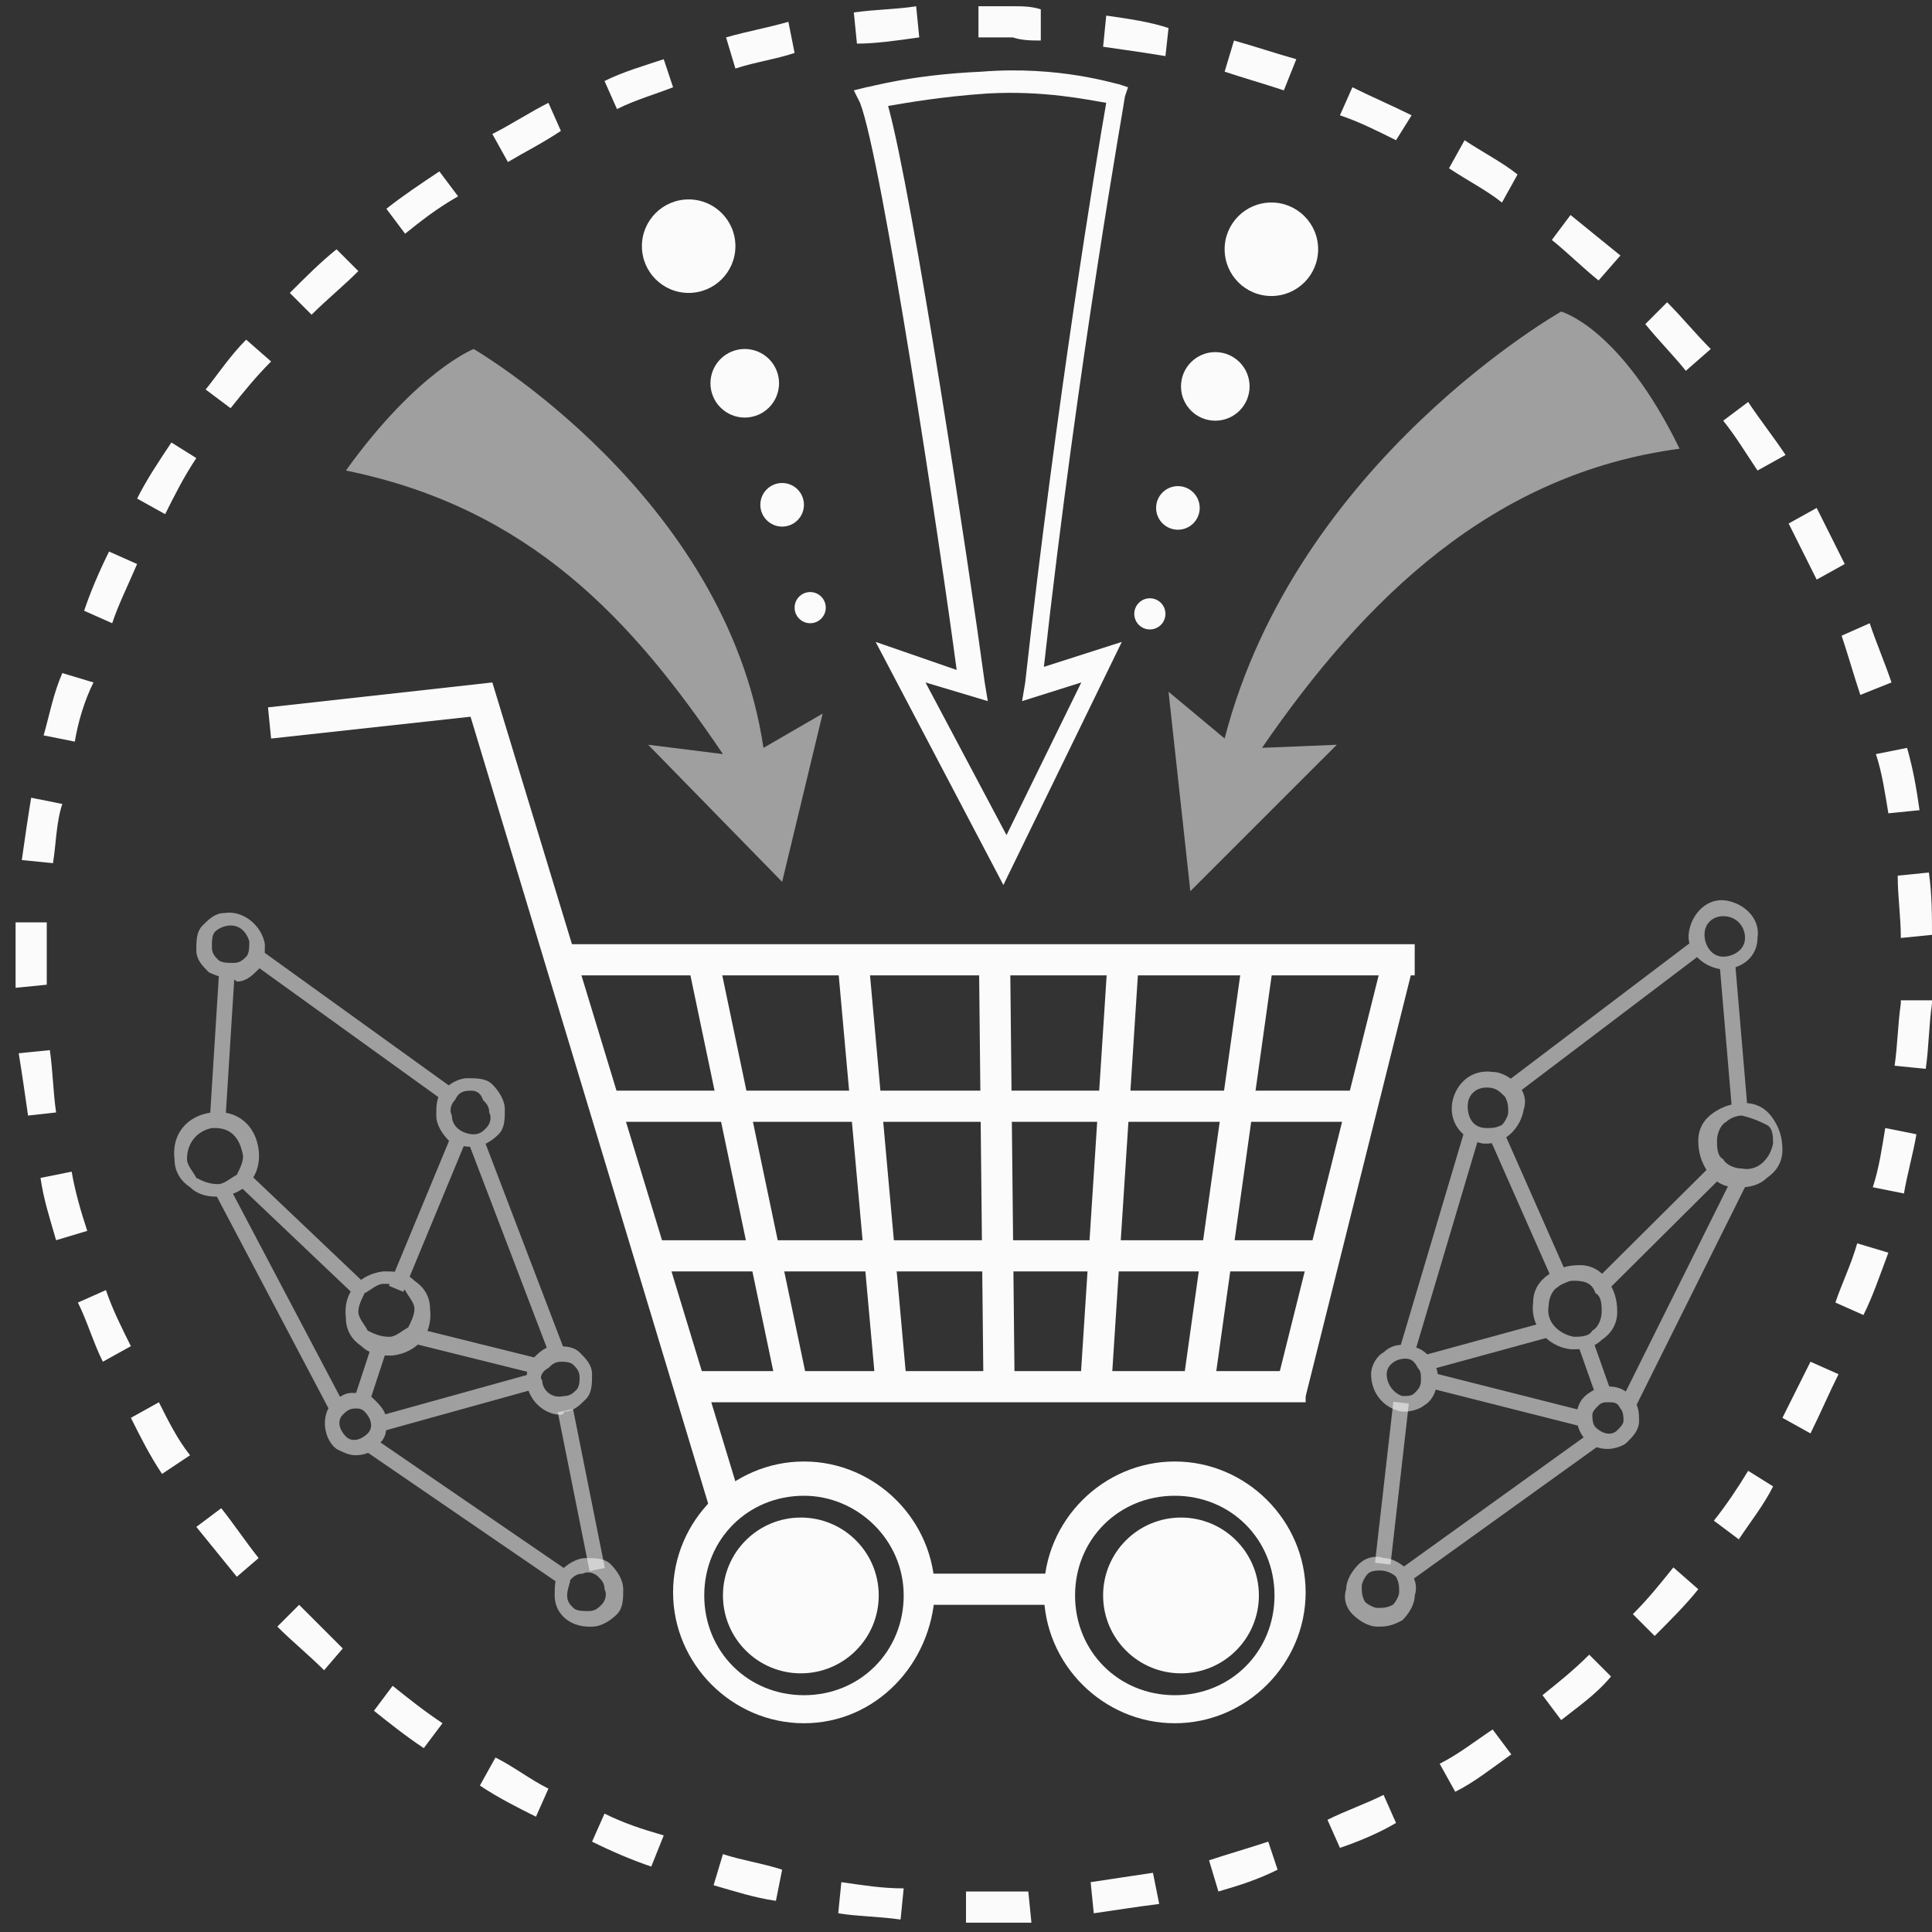 <?xml version="1.0" encoding="UTF-8"?>
<svg width="60px" height="60px" viewBox="0 0 60 60" version="1.1" xmlns="http://www.w3.org/2000/svg" xmlns:xlink="http://www.w3.org/1999/xlink">
    <rect x="0" y="0" width="60" height="60" fill="#333333" stroke="none"/>
    <!-- Generator: Sketch 39 (31667) - http://www.bohemiancoding.com/sketch -->
    <title>about-all-in-one-inverse</title>
    <desc>Created with Sketch.</desc>
    <defs></defs>
    <g id="Symbols" stroke="none" stroke-width="1" fill="none" fill-rule="evenodd">
        <g id="about-all-in-one-inverse">
            <g id="10">
                <path d="M30.29,59.71 L30,59.71 L30,58.742 L30.29,58.742 L31.935,58.742 L32.032,59.71 L30.29,59.71 L30.29,59.71 Z M27.968,59.613 C27.29,59.516 26.613,59.516 26.032,59.419 L26.129,58.452 C26.806,58.548 27.387,58.645 28.065,58.645 L27.968,59.613 L27.968,59.613 Z M33.968,59.419 L33.871,58.452 C34.548,58.355 35.129,58.258 35.806,58.161 L36,59.129 C35.226,59.226 34.645,59.323 33.968,59.419 L33.968,59.419 Z M24.097,59.032 C23.419,58.935 22.839,58.742 22.161,58.548 L22.452,57.581 C23.032,57.774 23.71,57.871 24.29,58.065 L24.097,59.032 L24.097,59.032 Z M37.839,58.742 L37.548,57.774 C38.129,57.581 38.806,57.387 39.387,57.194 L39.677,58.065 C39.097,58.355 38.516,58.548 37.839,58.742 L37.839,58.742 Z M20.226,57.968 C19.645,57.774 18.968,57.484 18.387,57.194 L18.774,56.323 C19.355,56.613 19.935,56.806 20.613,57 L20.226,57.968 L20.226,57.968 Z M41.613,57.387 L41.226,56.516 C41.806,56.226 42.387,56.032 42.968,55.742 L43.355,56.613 C42.871,56.903 42.194,57.194 41.613,57.387 L41.613,57.387 Z M16.645,56.419 C16.065,56.129 15.484,55.839 14.903,55.452 L15.387,54.581 C15.968,54.871 16.452,55.258 17.032,55.548 L16.645,56.419 L16.645,56.419 Z M45.194,55.645 L44.71,54.774 C45.29,54.484 45.774,54.097 46.355,53.71 L46.935,54.484 C46.258,54.968 45.774,55.355 45.194,55.645 L45.194,55.645 Z M13.161,54.29 C12.581,53.903 12.097,53.516 11.613,53.129 L12.194,52.355 C12.677,52.742 13.161,53.129 13.742,53.516 L13.161,54.29 L13.161,54.29 Z M48.484,53.419 L47.903,52.645 C48.387,52.258 48.871,51.871 49.355,51.387 L50.032,52.065 C49.548,52.645 48.968,53.032 48.484,53.419 L48.484,53.419 Z M10.065,51.871 C9.581,51.387 9.097,51 8.613,50.516 L9.29,49.839 C9.774,50.323 10.161,50.71 10.645,51.194 L10.065,51.871 L10.065,51.871 Z M51.387,50.806 L50.71,50.129 C51.194,49.645 51.581,49.161 51.968,48.677 L52.742,49.355 C52.355,49.839 51.871,50.323 51.387,50.806 L51.387,50.806 Z M7.355,48.968 C6.968,48.484 6.484,47.903 6.097,47.419 L6.871,46.839 C7.258,47.323 7.645,47.903 8.032,48.387 L7.355,48.968 L7.355,48.968 Z M54,47.806 L53.226,47.226 C53.613,46.742 54,46.161 54.29,45.677 L55.065,46.161 C54.774,46.742 54.387,47.226 54,47.806 L54,47.806 Z M5.032,45.774 C4.645,45.194 4.355,44.613 4.065,44.032 L4.935,43.548 C5.226,44.129 5.516,44.71 5.903,45.194 L5.032,45.774 L5.032,45.774 Z M56.226,44.516 L55.355,44.032 C55.645,43.452 55.935,42.871 56.226,42.29 L57.097,42.677 C56.806,43.258 56.516,43.935 56.226,44.516 L56.226,44.516 Z M3.194,42.29 C2.903,41.71 2.71,41.032 2.419,40.452 L3.29,40.065 C3.484,40.645 3.774,41.226 4.065,41.806 L3.194,42.29 L3.194,42.29 Z M57.871,40.839 L57,40.452 C57.194,39.871 57.484,39.29 57.677,38.613 L58.645,38.903 C58.355,39.677 58.161,40.258 57.871,40.839 L57.871,40.839 Z M1.742,38.516 C1.548,37.839 1.355,37.258 1.258,36.581 L2.226,36.387 C2.323,36.968 2.516,37.645 2.71,38.226 L1.742,38.516 L1.742,38.516 Z M59.129,37.065 L58.161,36.871 C58.355,36.29 58.452,35.613 58.548,35.032 L59.516,35.226 C59.419,35.806 59.226,36.484 59.129,37.065 L59.129,37.065 Z M0.871,34.645 C0.774,33.968 0.677,33.29 0.581,32.71 L1.548,32.613 C1.645,33.29 1.645,33.871 1.742,34.548 L0.871,34.645 L0.871,34.645 Z M59.806,33.194 L58.839,33.097 C58.935,32.419 58.935,31.839 59.032,31.161 L59.032,31.065 L60,31.065 L60,31.161 C59.903,31.839 59.903,32.516 59.806,33.194 L59.806,33.194 Z M0.484,30.677 L0.484,29.903 L0.484,28.645 L1.452,28.645 L1.452,29.806 L1.452,30.581 L0.484,30.677 L0.484,30.677 Z M59.032,29.129 C59.032,28.452 58.935,27.871 58.935,27.194 L59.903,27.097 C60,27.774 60,28.452 60,29.032 L59.032,29.129 L59.032,29.129 Z M1.645,26.806 L0.677,26.71 C0.774,26.032 0.871,25.355 0.968,24.774 L1.935,24.968 C1.742,25.548 1.742,26.226 1.645,26.806 L1.645,26.806 Z M58.645,25.258 C58.548,24.677 58.452,24 58.258,23.419 L59.226,23.226 C59.419,23.903 59.516,24.484 59.613,25.161 L58.645,25.258 L58.645,25.258 Z M2.323,23.032 L1.355,22.839 C1.548,22.161 1.645,21.581 1.935,20.903 L2.903,21.194 C2.613,21.774 2.419,22.452 2.323,23.032 L2.323,23.032 Z M57.774,21.581 C57.581,21 57.387,20.323 57.194,19.742 L58.065,19.355 C58.258,19.935 58.548,20.613 58.742,21.194 L57.774,21.581 L57.774,21.581 Z M3.484,19.355 L2.613,18.968 C2.806,18.387 3.097,17.71 3.387,17.129 L4.258,17.516 C3.968,18.194 3.677,18.774 3.484,19.355 L3.484,19.355 Z M56.419,18 C56.129,17.419 55.839,16.839 55.548,16.258 L56.419,15.774 C56.71,16.355 57,16.935 57.29,17.516 L56.419,18 L56.419,18 Z M5.129,15.968 L4.258,15.484 C4.548,14.903 4.935,14.323 5.323,13.742 L6.097,14.226 C5.71,14.806 5.419,15.387 5.129,15.968 L5.129,15.968 Z M54.581,14.613 C54.194,14.032 53.903,13.548 53.516,13.065 L54.29,12.484 C54.677,13.065 55.065,13.548 55.452,14.129 L54.581,14.613 L54.581,14.613 Z M7.161,12.677 L6.387,12.097 C6.774,11.613 7.161,11.032 7.645,10.548 L8.419,11.226 C7.935,11.71 7.548,12.194 7.161,12.677 L7.161,12.677 Z M52.355,11.516 C51.968,11.032 51.484,10.548 51.097,10.065 L51.774,9.387 C52.258,9.871 52.645,10.355 53.129,10.839 L52.355,11.516 L52.355,11.516 Z M9.677,9.774 L9,9.097 C9.484,8.613 9.968,8.129 10.452,7.742 L11.129,8.419 C10.645,8.903 10.161,9.29 9.677,9.774 L9.677,9.774 Z M49.645,8.71 C49.161,8.323 48.677,7.839 48.194,7.452 L48.774,6.677 C49.258,7.065 49.839,7.548 50.323,7.935 L49.645,8.71 L49.645,8.71 Z M12.581,7.258 L12,6.484 C12.484,6.097 13.065,5.71 13.645,5.323 L14.226,6.097 C13.548,6.484 13.065,6.871 12.581,7.258 L12.581,7.258 Z M46.645,6.29 C46.161,5.903 45.581,5.613 45,5.226 L45.484,4.355 C46.065,4.742 46.645,5.032 47.129,5.419 L46.645,6.29 L46.645,6.29 Z M15.774,5.032 L15.29,4.161 C15.871,3.871 16.452,3.484 17.032,3.194 L17.419,4.065 C16.839,4.452 16.258,4.742 15.774,5.032 L15.774,5.032 Z M43.355,4.355 C42.774,4.065 42.194,3.774 41.613,3.581 L42,2.71 C42.581,3 43.258,3.29 43.839,3.581 L43.355,4.355 L43.355,4.355 Z M19.161,3.387 L18.774,2.516 C19.355,2.226 20.032,2.032 20.613,1.839 L20.903,2.71 C20.419,2.903 19.742,3.097 19.161,3.387 L19.161,3.387 Z M39.871,2.806 C39.29,2.613 38.613,2.419 38.032,2.226 L38.323,1.258 C39,1.452 39.581,1.645 40.258,1.839 L39.871,2.806 L39.871,2.806 Z M22.839,2.129 L22.548,1.161 C23.226,0.968 23.806,0.871 24.484,0.677 L24.677,1.645 C24.097,1.839 23.419,1.935 22.839,2.129 L22.839,2.129 Z M36.194,1.742 C35.613,1.645 34.935,1.548 34.258,1.452 L34.355,0.484 C35.032,0.581 35.71,0.677 36.29,0.871 L36.194,1.742 L36.194,1.742 Z M26.613,1.355 L26.516,0.387 C27.194,0.29 27.871,0.29 28.452,0.194 L28.548,1.161 C27.871,1.258 27.194,1.355 26.613,1.355 L26.613,1.355 Z M32.323,1.258 C32.032,1.258 31.742,1.258 31.452,1.161 L30.387,1.161 L30.387,0.194 L31.452,0.194 C31.742,0.194 32.032,0.194 32.323,0.29 L32.323,1.258 L32.323,1.258 Z" id="Shape" fill="#FBFBFB"></path>
                <g id="Group" transform="translate(7.742, 20.323)">
                    <polygon id="Shape" fill="#FBFBFB" points="14.323 26.613 6.871 1.935 0.677 2.613 0.581 1.645 7.548 0.871 15.29 26.323"></polygon>
                    <rect id="Rectangle-path" fill="#FBFBFB" x="9.677" y="9" width="26.516" height="0.968"></rect>
                    <rect id="Rectangle-path" fill="#FBFBFB" x="10.839" y="13.548" width="23.71" height="0.968"></rect>
                    <rect id="Rectangle-path" fill="#FBFBFB" x="12.581" y="18.194" width="20.806" height="0.968"></rect>
                    <rect id="Rectangle-path" fill="#FBFBFB" x="20.806" y="28.548" width="4.258" height="0.968"></rect>
                    <rect id="Rectangle-path" fill="#FBFBFB" transform="translate(15.495, 16.182) rotate(78.177) translate(-15.495, -16.182) " x="8.479" y="15.698" width="14.032" height="0.968"></rect>
                    <rect id="Rectangle-path" fill="#FBFBFB" transform="translate(19.349, 16.161) rotate(84.856) translate(-19.349, -16.161) " x="12.574" y="15.677" width="13.549" height="0.968"></rect>
                    <rect id="Rectangle-path" fill="#FBFBFB" transform="translate(23.216, 16.24) rotate(89.4) translate(-23.216, -16.24) " x="16.635" y="15.756" width="13.161" height="0.968"></rect>
                    <rect id="Rectangle-path" fill="#FBFBFB" transform="translate(26.705, 16.248) rotate(3.698) translate(-26.705, -16.248) " x="26.221" y="9.668" width="0.968" height="13.161"></rect>
                    <rect id="Rectangle-path" fill="#FBFBFB" transform="translate(30.386, 16.229) rotate(7.967) translate(-30.386, -16.229) " x="29.902" y="9.649" width="0.968" height="13.161"></rect>
                    <rect id="Rectangle-path" fill="#FBFBFB" transform="translate(33.991, 16.3) rotate(14.022) translate(-33.991, -16.3) " x="33.507" y="9.477" width="0.968" height="13.645"></rect>
                    <path d="M17.226,33.194 C15,33.194 13.161,31.355 13.161,29.129 C13.161,26.903 15,25.065 17.226,25.065 C19.452,25.065 21.29,26.903 21.29,29.129 C21.194,31.355 19.452,33.194 17.226,33.194 L17.226,33.194 Z M17.226,26.129 C15.484,26.129 14.129,27.484 14.129,29.226 C14.129,30.968 15.484,32.323 17.226,32.323 C18.968,32.323 20.323,30.968 20.323,29.226 C20.323,27.484 18.871,26.129 17.226,26.129 L17.226,26.129 Z" id="Shape" fill="#FBFBFB"></path>
                    <path d="M28.742,33.194 C26.516,33.194 24.677,31.355 24.677,29.129 C24.677,26.903 26.516,25.065 28.742,25.065 C30.968,25.065 32.806,26.903 32.806,29.129 C32.806,31.355 30.968,33.194 28.742,33.194 L28.742,33.194 Z M28.742,26.129 C27,26.129 25.645,27.484 25.645,29.226 C25.645,30.968 27,32.323 28.742,32.323 C30.484,32.323 31.839,30.968 31.839,29.226 C31.839,27.484 30.484,26.129 28.742,26.129 L28.742,26.129 Z" id="Shape" fill="#FBFBFB"></path>
                    <g opacity="0.54" transform="translate(12.581, 22.258)" id="Shape" fill="#1A6185">
                        <path d="M0.774,0.774 L20.226,0.677"></path>
                    </g>
                </g>
                <g id="Group" opacity="0.54" transform="translate(10.645, 10.645)" fill="#FBFBFB">
                    <path d="M13.065,12.581 C11.903,4.742 4.065,0.194 4.065,0.194 C4.065,0.194 2.323,0.871 0.097,3.968 C5.806,5.129 9,8.613 11.806,12.774 L9.484,12.484 L13.645,16.742 L14.903,11.516 L13.065,12.581 L13.065,12.581 Z" id="Shape"></path>
                </g>
                <g id="Group" opacity="0.54" transform="translate(35.806, 9.677)" fill="#FBFBFB">
                    <path d="M16.355,4.258 C14.516,0.484 12.677,0 12.677,0 C12.677,0 4.452,4.645 2.226,13.258 L0.484,11.806 L1.161,18 L5.71,13.452 L3.387,13.548 C6.581,8.903 10.548,5.032 16.355,4.258 L16.355,4.258 Z" id="Shape"></path>
                </g>
                <path d="M31.161,27.484 L27.194,19.935 L29.71,20.806 C29.226,17.129 27.387,4.935 26.71,3.194 L26.516,2.806 L26.903,2.71 C27,2.71 28.258,2.323 30.484,2.226 C32.903,2.032 34.645,2.613 34.742,2.613 L35.032,2.71 L34.935,3 C34.935,3.097 33.484,11.129 32.419,20.71 L34.839,19.935 L31.161,27.484 L31.161,27.484 Z M28.742,21.194 L31.258,25.935 L33.581,21.194 L31.742,21.774 L31.839,21.194 C32.806,12.484 34.065,4.839 34.355,3.194 C33.774,3.097 32.419,2.806 30.677,2.903 C29.226,3 28.161,3.194 27.581,3.29 C28.355,6.097 30.097,17.613 30.581,21.194 L30.677,21.774 L28.742,21.194 L28.742,21.194 Z" id="Shape" fill="#FBFBFB"></path>
                <g id="Group" transform="translate(19.355, 5.806)" fill="#FBFBFB">
                    <ellipse id="Oval" cx="2.032" cy="1.839" rx="1.452" ry="1.452"></ellipse>
                    <circle id="Oval" cx="3.774" cy="6.097" r="1.065"></circle>
                    <ellipse id="Oval" cx="4.935" cy="9.871" rx="0.677" ry="0.677"></ellipse>
                    <ellipse id="Oval" cx="5.806" cy="13.065" rx="0.484" ry="0.484"></ellipse>
                </g>
                <g id="Group" transform="translate(34.839, 5.806)" fill="#FBFBFB">
                    <ellipse id="Oval" cx="4.645" cy="1.935" rx="1.452" ry="1.452"></ellipse>
                    <ellipse id="Oval" cx="2.903" cy="6.194" rx="1.065" ry="1.065"></ellipse>
                    <ellipse id="Oval" cx="1.742" cy="9.968" rx="0.677" ry="0.677"></ellipse>
                    <ellipse id="Oval" cx="0.871" cy="13.258" rx="0.484" ry="0.484"></ellipse>
                </g>
                <ellipse id="Oval" fill="#FBFBFB" cx="24.871" cy="49.548" rx="2.419" ry="2.419"></ellipse>
                <ellipse id="Oval" fill="#FBFBFB" cx="36.677" cy="49.548" rx="2.419" ry="2.419"></ellipse>
                <rect id="Rectangle-path" fill="#FBFBFB" x="21.29" y="42.581" width="19.258" height="0.968"></rect>
                <g id="Group" transform="translate(4.839, 28.065)" fill="#FBFBFB" opacity="0.54">
                    <g>
                        <g transform="translate(8.71, 4.839)" id="Shape">
                            <g>
                                <path d="M1.065,2.71 C0.774,2.71 0.581,2.613 0.387,2.516 C0.194,2.323 3.63797881e-12,2.032 3.63797881e-12,1.742 L3.63797881e-12,1.742 C3.63797881e-12,1.452 3.63797881e-12,1.161 0.194,0.968 C0.387,0.774 0.677,0.581 0.968,0.581 C1.258,0.581 1.548,0.581 1.742,0.774 C1.935,0.968 2.129,1.258 2.129,1.548 C2.129,1.839 2.129,2.129 1.935,2.323 C1.742,2.516 1.452,2.71 1.161,2.71 L1.065,2.71 L1.065,2.71 Z M1.065,0.968 C1.065,0.968 0.968,0.968 1.065,0.968 C0.774,0.968 0.677,1.065 0.581,1.258 C0.484,1.355 0.387,1.548 0.484,1.742 L0.484,1.742 C0.484,2.129 0.871,2.323 1.161,2.323 C1.355,2.323 1.452,2.226 1.548,2.129 C1.645,2.032 1.742,1.839 1.645,1.645 C1.645,1.452 1.548,1.355 1.452,1.258 C1.355,0.968 1.161,0.968 1.065,0.968 L1.065,0.968 Z"></path>
                            </g>
                        </g>
                        <g transform="translate(11.613, 20.323)" id="Shape">
                            <g>
                                <path d="M1.839,2.129 C1.258,2.129 0.774,1.742 0.774,1.161 L0.774,1.161 C0.774,0.871 0.774,0.581 0.968,0.387 C1.161,0.194 1.452,0 1.742,0 C2.032,0 2.323,0 2.516,0.194 C2.71,0.387 2.903,0.677 2.903,0.968 C2.903,1.258 2.903,1.548 2.71,1.742 C2.516,1.935 2.226,2.129 1.935,2.129 C1.935,2.129 1.839,2.129 1.839,2.129 L1.839,2.129 Z M1.161,1.161 C1.161,1.355 1.258,1.452 1.355,1.548 C1.452,1.645 1.645,1.645 1.839,1.645 C2.032,1.645 2.129,1.548 2.226,1.452 C2.323,1.355 2.419,1.161 2.323,0.968 C2.323,0.774 2.226,0.677 2.129,0.581 C2.032,0.484 1.839,0.387 1.645,0.484 C1.452,0.484 1.355,0.581 1.258,0.677 C1.258,0.774 1.161,0.968 1.161,1.161 L1.161,1.161 L1.161,1.161 Z"></path>
                            </g>
                        </g>
                        <g transform="translate(5.806, 10.645)" id="Shape">
                            <g>
                                <path d="M1.355,3.387 C1.065,3.387 0.774,3.29 0.581,3.097 C0.29,2.903 0.097,2.613 0.097,2.226 L0.097,2.226 C1.48772661e-12,1.452 0.484,0.871 1.258,0.774 C1.645,0.774 1.935,0.774 2.226,1.065 C2.516,1.258 2.71,1.548 2.71,1.935 C2.806,2.71 2.323,3.29 1.548,3.387 L1.355,3.387 L1.355,3.387 Z M1.355,1.161 L1.258,1.161 C1.065,1.161 0.871,1.355 0.677,1.452 C0.581,1.645 0.484,1.839 0.484,2.032 L0.484,2.032 C0.484,2.226 0.677,2.419 0.774,2.613 C0.968,2.71 1.161,2.806 1.452,2.806 C1.645,2.806 1.839,2.613 2.032,2.516 C2.129,2.323 2.226,2.129 2.226,1.935 C2.226,1.742 2.032,1.548 1.935,1.355 C1.742,1.258 1.548,1.161 1.355,1.161 L1.355,1.161 Z"></path>
                            </g>
                        </g>
                        <g transform="translate(0, 5.806)" id="Shape">
                            <g>
                                <path d="M1.839,3.29 C1.548,3.29 1.258,3.194 1.065,3 C0.774,2.806 0.581,2.516 0.581,2.129 L0.581,2.129 C0.484,1.355 0.968,0.774 1.742,0.677 C2.516,0.581 3.097,1.065 3.194,1.839 C3.29,2.613 2.806,3.194 2.032,3.29 C2.032,3.29 1.935,3.29 1.839,3.29 L1.839,3.29 Z M1.839,1.161 L1.742,1.161 C1.258,1.258 0.968,1.645 0.968,2.129 L0.968,2.129 C0.968,2.323 1.161,2.516 1.258,2.71 C1.452,2.806 1.645,2.903 1.935,2.903 C2.129,2.903 2.323,2.71 2.516,2.613 C2.613,2.419 2.71,2.226 2.71,2.032 C2.613,1.452 2.323,1.161 1.839,1.161 L1.839,1.161 Z"></path>
                            </g>
                        </g>
                        <g transform="translate(0.968, 0)" id="Shape">
                            <g>
                                <path d="M1.355,2.323 C1.161,2.323 0.871,2.226 0.677,2.129 C0.484,1.935 0.29,1.742 0.29,1.452 L0.29,1.452 C0.29,1.161 0.29,0.871 0.484,0.677 C0.677,0.484 0.871,0.29 1.161,0.29 C1.742,0.194 2.323,0.677 2.419,1.258 C2.419,1.548 2.419,1.839 2.226,2.032 C2.032,2.226 1.839,2.419 1.548,2.419 C1.452,2.323 1.355,2.323 1.355,2.323 L1.355,2.323 Z M1.355,0.677 C1.258,0.677 1.258,0.677 1.355,0.677 C1.161,0.677 0.968,0.774 0.871,0.871 C0.774,0.968 0.774,1.161 0.774,1.355 L0.774,1.355 C0.774,1.548 0.871,1.645 0.968,1.742 C1.065,1.839 1.258,1.839 1.452,1.839 C1.645,1.839 1.742,1.742 1.839,1.645 C1.935,1.548 1.935,1.355 1.935,1.161 C1.839,0.871 1.645,0.677 1.355,0.677 L1.355,0.677 Z"></path>
                            </g>
                        </g>
                        <g transform="translate(10.645, 13.548)" id="Shape">
                            <g>
                                <path d="M1.935,2.323 C1.452,2.323 0.968,1.935 0.871,1.355 L0.871,1.355 C0.871,1.065 0.871,0.774 1.065,0.581 C1.258,0.387 1.452,0.194 1.742,0.194 C2.032,0.194 2.323,0.194 2.516,0.387 C2.71,0.581 2.903,0.774 2.903,1.065 C2.903,1.355 2.903,1.645 2.71,1.839 C2.516,2.032 2.323,2.226 2.032,2.226 C2.032,2.323 1.935,2.323 1.935,2.323 L1.935,2.323 Z M1.355,1.258 C1.355,1.548 1.645,1.839 2.032,1.742 C2.226,1.742 2.323,1.645 2.419,1.548 C2.516,1.452 2.516,1.258 2.516,1.161 C2.516,0.968 2.419,0.871 2.323,0.774 C2.226,0.677 2.032,0.677 1.935,0.677 C1.742,0.677 1.645,0.774 1.548,0.871 C1.355,0.968 1.258,1.161 1.355,1.258 L1.355,1.258 L1.355,1.258 Z"></path>
                            </g>
                        </g>
                        <g transform="translate(4.839, 14.516)" id="Shape">
                            <g>
                                <path d="M1.355,2.613 C1.161,2.613 0.968,2.516 0.774,2.419 C0.387,2.129 0.29,1.452 0.581,1.065 C0.774,0.871 0.968,0.677 1.258,0.677 C1.548,0.677 1.742,0.677 1.935,0.871 C2.129,1.065 2.323,1.258 2.323,1.548 C2.323,1.839 2.323,2.032 2.129,2.226 C1.935,2.516 1.645,2.613 1.355,2.613 L1.355,2.613 Z M1.355,1.161 C1.161,1.161 1.065,1.258 0.968,1.355 C0.774,1.548 0.871,1.839 1.065,2.032 C1.258,2.226 1.548,2.129 1.742,1.935 C1.935,1.742 1.839,1.452 1.645,1.258 C1.548,1.161 1.452,1.161 1.355,1.161 L1.355,1.161 Z"></path>
                            </g>
                        </g>
                        <g transform="translate(6.774, 6.774)" id="Rectangle-path">
                            <g>
                                <rect transform="translate(1.914, 2.866) rotate(22.508) translate(-1.914, -2.866) " x="1.43" y="0.253" width="0.484" height="5.226"></rect>
                            </g>
                        </g>
                        <g transform="translate(7.742, 12.581)" id="Rectangle-path">
                            <g>
                                <rect transform="translate(2.211, 1.563) rotate(13.957) translate(-2.211, -1.563) " x="0.227" y="1.079" width="3.968" height="0.484"></rect>
                            </g>
                        </g>
                        <g transform="translate(1.935, 7.742)" id="Rectangle-path">
                            <g>
                                <rect transform="translate(2.379, 2.651) rotate(43.537) translate(-2.379, -2.651) " x="-0.089" y="2.167" width="4.935" height="0.484"></rect>
                            </g>
                        </g>
                        <g transform="translate(5.806, 13.548)" id="Rectangle-path">
                            <g>
                                <rect transform="translate(1.056, 1.241) rotate(18.179) translate(-1.056, -1.241) " x="0.572" y="0.273" width="0.484" height="1.936"></rect>
                            </g>
                        </g>
                        <g transform="translate(0.968, 1.935)" id="Rectangle-path">
                            <g>
                                <rect transform="translate(1.342, 2.418) rotate(3.589) translate(-1.342, -2.418) " x="0.858" y="0.095" width="0.484" height="4.645"></rect>
                            </g>
                        </g>
                        <g transform="translate(5.806, 14.516)" id="Rectangle-path">
                            <g>
                                <rect transform="translate(3.557, 1.222) rotate(74.478) translate(-3.557, -1.222) " x="3.073" y="-1.342" width="0.484" height="5.129"></rect>
                            </g>
                        </g>
                        <g transform="translate(0.968, 7.742)" id="Rectangle-path">
                            <g>
                                <rect transform="translate(2.632, 4.587) rotate(62.2) translate(-2.632, -4.587) " x="-1.239" y="4.103" width="7.742" height="0.484"></rect>
                            </g>
                        </g>
                        <g transform="translate(1.935, 0.968)" id="Rectangle-path">
                            <g>
                                <rect transform="translate(3.98, 2.978) rotate(35.767) translate(-3.98, -2.978) " x="0.254" y="2.495" width="7.452" height="0.484"></rect>
                            </g>
                        </g>
                        <g transform="translate(5.806, 16.452)" id="Rectangle-path">
                            <g>
                                <rect transform="translate(3.769, 2.646) rotate(34.41) translate(-3.769, -2.646) " x="0.091" y="2.162" width="7.355" height="0.484"></rect>
                            </g>
                        </g>
                    </g>
                    <g transform="translate(8.71, 6.774)" id="Rectangle-path">
                        <g>
                            <rect transform="translate(2.249, 3.918) rotate(69.097) translate(-2.249, -3.918) " x="-1.332" y="3.434" width="7.161" height="0.484"></rect>
                        </g>
                    </g>
                </g>
                <g id="Group" opacity="0.54" transform="translate(16.452, 43.548)" fill="#FBFBFB">
                    <g id="Rectangle-path">
                        <rect transform="translate(1.364, 2.775) rotate(78.686) translate(-1.364, -2.775) " x="-1.152" y="2.291" width="5.032" height="0.484"></rect>
                    </g>
                </g>
                <g id="Group" transform="translate(41.613, 27.097)" fill="#FBFBFB" opacity="0.54">
                    <g>
                        <g transform="translate(10.645, 0)" id="Shape">
                            <g>
                                <path d="M1.258,3 L1.161,3 C0.581,2.903 0.097,2.419 0.194,1.839 C0.29,1.258 0.774,0.774 1.355,0.871 C1.935,0.968 2.419,1.452 2.323,2.032 L2.323,2.032 C2.323,2.613 1.839,3 1.258,3 L1.258,3 Z M1.258,1.355 C0.968,1.355 0.677,1.548 0.677,1.935 C0.677,2.226 0.871,2.613 1.258,2.613 C1.548,2.613 1.935,2.419 1.935,2.032 L1.935,2.032 C1.935,1.645 1.645,1.355 1.258,1.355 L1.258,1.355 L1.258,1.355 Z"></path>
                            </g>
                        </g>
                        <g transform="translate(0, 1.935)">
                            <g transform="translate(2.903, 3.871)" id="Shape">
                                <g>
                                    <path d="M1.645,2.613 L1.548,2.613 C0.968,2.516 0.484,2.032 0.581,1.355 C0.677,0.774 1.161,0.29 1.839,0.387 C2.129,0.387 2.419,0.581 2.613,0.774 C2.806,0.968 2.903,1.258 2.806,1.548 L2.806,1.548 C2.71,2.129 2.226,2.613 1.645,2.613 L1.645,2.613 Z M1.645,0.871 C1.355,0.871 1.065,1.065 1.065,1.452 C1.065,1.839 1.258,2.129 1.645,2.129 C1.839,2.129 1.935,2.129 2.129,2.032 C2.226,1.935 2.323,1.742 2.323,1.645 L2.323,1.645 C2.323,1.452 2.323,1.355 2.226,1.161 C2.032,0.968 1.935,0.871 1.645,0.871 L1.645,0.871 L1.645,0.871 Z"></path>
                                </g>
                            </g>
                            <g transform="translate(0, 18.387)" id="Shape">
                                <g>
                                    <path d="M1.258,3.097 L1.161,3.097 C0.871,3.097 0.581,2.903 0.387,2.71 C0.194,2.516 0.097,2.226 0.194,1.935 C0.194,1.645 0.387,1.355 0.581,1.161 C0.774,0.968 1.065,0.871 1.355,0.968 C1.645,0.968 1.935,1.161 2.129,1.355 C2.323,1.548 2.419,1.839 2.323,2.129 L2.323,2.129 C2.323,2.419 2.129,2.71 1.935,2.903 C1.742,3 1.548,3.097 1.258,3.097 L1.258,3.097 Z M1.258,1.355 C1.161,1.355 0.968,1.355 0.871,1.452 C0.774,1.548 0.677,1.742 0.677,1.839 C0.677,2.032 0.677,2.129 0.774,2.323 C0.871,2.419 1.065,2.516 1.161,2.516 C1.355,2.516 1.452,2.516 1.645,2.419 C1.742,2.323 1.839,2.129 1.839,2.032 L1.839,2.032 C1.839,1.839 1.839,1.742 1.742,1.548 C1.645,1.452 1.452,1.355 1.258,1.355 L1.258,1.355 L1.258,1.355 Z"></path>
                                </g>
                            </g>
                            <g transform="translate(5.806, 9.677)" id="Shape">
                                <g>
                                    <path d="M1.548,3.194 L1.355,3.194 C0.581,3.097 0.097,2.419 0.194,1.742 C0.194,1.355 0.387,1.065 0.677,0.871 C0.968,0.677 1.258,0.581 1.645,0.581 C2.032,0.581 2.323,0.774 2.516,1.065 C2.71,1.355 2.806,1.645 2.806,2.032 C2.806,2.419 2.613,2.71 2.323,2.903 C2.129,3.097 1.839,3.194 1.548,3.194 L1.548,3.194 Z M1.452,1.065 C1.258,1.065 1.065,1.161 0.968,1.258 C0.774,1.355 0.677,1.645 0.677,1.839 C0.581,2.323 0.968,2.71 1.452,2.806 C1.645,2.806 1.935,2.806 2.032,2.613 C2.226,2.516 2.323,2.226 2.323,2.032 L2.323,2.032 C2.323,1.839 2.323,1.548 2.129,1.452 C2.032,1.161 1.839,1.065 1.452,1.065 L1.452,1.065 L1.452,1.065 Z"></path>
                                </g>
                            </g>
                            <g transform="translate(10.645, 4.839)" id="Shape">
                                <g>
                                    <path d="M1.839,3 L1.645,3 C1.258,3 0.968,2.806 0.774,2.516 C0.581,2.226 0.484,1.935 0.484,1.548 C0.484,1.161 0.677,0.871 0.968,0.677 C1.258,0.484 1.548,0.387 1.935,0.387 C2.323,0.387 2.613,0.581 2.806,0.871 C3,1.161 3.097,1.452 3.097,1.839 L3.097,1.839 C3.097,2.226 2.903,2.516 2.613,2.71 C2.419,2.903 2.129,3 1.839,3 L1.839,3 Z M1.839,0.774 C1.645,0.774 1.452,0.871 1.355,0.968 C1.161,1.065 1.065,1.355 1.065,1.548 C1.065,1.742 1.065,2.032 1.258,2.129 C1.355,2.323 1.645,2.419 1.839,2.419 C2.323,2.516 2.71,2.129 2.806,1.645 C2.806,1.452 2.806,1.161 2.613,1.065 C2.419,0.968 2.226,0.871 1.839,0.774 L1.839,0.774 L1.839,0.774 Z"></path>
                                </g>
                            </g>
                            <g transform="translate(0.968, 12.581)" id="Shape">
                                <g>
                                    <path d="M1.065,2.226 L0.968,2.226 C0.387,2.129 0,1.645 0,1.065 C0,0.774 0.194,0.484 0.387,0.387 C0.581,0.194 0.871,0.097 1.161,0.194 C1.452,0.194 1.742,0.387 1.839,0.581 C2.032,0.774 2.129,1.065 2.032,1.355 C2.032,1.645 1.839,1.935 1.645,2.032 C1.548,2.129 1.258,2.226 1.065,2.226 L1.065,2.226 Z M1.065,0.581 C0.774,0.581 0.484,0.774 0.484,1.065 C0.484,1.355 0.677,1.645 0.968,1.742 C1.161,1.742 1.258,1.742 1.355,1.645 C1.452,1.548 1.548,1.452 1.548,1.258 L1.548,1.258 C1.548,1.065 1.548,0.968 1.452,0.871 C1.355,0.677 1.258,0.581 1.065,0.581 L1.065,0.581 L1.065,0.581 Z"></path>
                                </g>
                            </g>
                            <g transform="translate(6.774, 13.548)" id="Shape">
                                <g>
                                    <path d="M1.548,2.419 C1.258,2.419 0.968,2.323 0.774,2.032 C0.484,1.645 0.484,0.968 0.968,0.677 C1.355,0.387 2.032,0.387 2.323,0.871 C2.516,1.065 2.516,1.355 2.516,1.548 C2.516,1.839 2.323,2.032 2.129,2.226 C2.032,2.323 1.742,2.419 1.548,2.419 L1.548,2.419 Z M1.548,0.968 C1.452,0.968 1.355,0.968 1.258,1.065 C1.161,1.161 1.065,1.258 1.065,1.355 C1.065,1.452 1.065,1.645 1.161,1.742 C1.355,1.935 1.645,2.032 1.839,1.839 C1.935,1.742 2.032,1.645 2.032,1.548 C2.032,1.452 2.032,1.258 1.935,1.161 L1.935,1.161 C1.839,0.968 1.742,0.968 1.548,0.968 L1.548,0.968 Z"></path>
                                </g>
                            </g>
                            <g transform="translate(3.871, 5.806)" id="Rectangle-path">
                                <g>
                                    <rect transform="translate(1.765, 2.744) rotate(66.16) translate(-1.765, -2.744) " x="-0.848" y="2.26" width="5.226" height="0.484"></rect>
                                </g>
                            </g>
                            <g transform="translate(1.935, 11.613)" id="Rectangle-path">
                                <g>
                                    <rect transform="translate(2.705, 1.39) rotate(74.71) translate(-2.705, -1.39) " x="2.221" y="-0.594" width="0.484" height="3.968"></rect>
                                </g>
                            </g>
                            <g transform="translate(7.742, 6.774)" id="Rectangle-path">
                                <g transform="translate(0, 0)">
                                    <rect transform="translate(2.391, 2.454) rotate(45.162) translate(-2.391, -2.454) " x="1.907" y="-0.014" width="0.484" height="4.935"></rect>
                                </g>
                            </g>
                            <g transform="translate(6.774, 11.613)" id="Rectangle-path">
                                <g>
                                    <rect transform="translate(0.919, 1.973) rotate(70.53) translate(-0.919, -1.973) " x="-0.049" y="1.489" width="1.935" height="0.484"></rect>
                                </g>
                            </g>
                            <g transform="translate(10.645, 0)" id="Rectangle-path">
                                <g>
                                    <rect transform="translate(1.328, 3.054) rotate(85.143) translate(-1.328, -3.054) " x="-0.994" y="2.57" width="4.645" height="0.484"></rect>
                                </g>
                            </g>
                            <g transform="translate(1.935, 13.548)" id="Rectangle-path">
                                <g>
                                    <rect transform="translate(3.272, 1.14) rotate(14.206) translate(-3.272, -1.14) " x="0.708" y="0.657" width="5.129" height="0.484"></rect>
                                </g>
                            </g>
                            <g transform="translate(8.71, 6.774)" id="Rectangle-path">
                                <g>
                                    <rect transform="translate(2.209, 4.395) rotate(26.468) translate(-2.209, -4.395) " x="1.725" y="0.523" width="0.484" height="7.742"></rect>
                                </g>
                            </g>
                            <g transform="translate(4.839, 0)" id="Rectangle-path">
                                <g>
                                    <rect transform="translate(3.559, 2.732) rotate(52.856) translate(-3.559, -2.732) " x="3.075" y="-0.994" width="0.484" height="7.451"></rect>
                                </g>
                            </g>
                            <g transform="translate(0.968, 14.516)" id="Rectangle-path">
                                <g>
                                    <rect transform="translate(4.131, 3.461) rotate(54.294) translate(-4.131, -3.461) " x="3.647" y="-0.216" width="0.484" height="7.355"></rect>
                                </g>
                            </g>
                        </g>
                    </g>
                    <g transform="translate(0.968, 7.742)" id="Rectangle-path">
                        <g>
                            <rect transform="translate(2.384, 3.711) rotate(16.565) translate(-2.384, -3.711) " x="1.9" y="0.082" width="0.484" height="7.258"></rect>
                        </g>
                    </g>
                </g>
                <g id="Group" opacity="0.54" transform="translate(42.581, 42.581)" fill="#FBFBFB">
                    <g id="Rectangle-path">
                        <rect transform="translate(0.887, 3.507) rotate(6.494) translate(-0.887, -3.507) " x="0.403" y="0.991" width="0.484" height="5.032"></rect>
                    </g>
                </g>
            </g>
        </g>
    </g>
</svg>